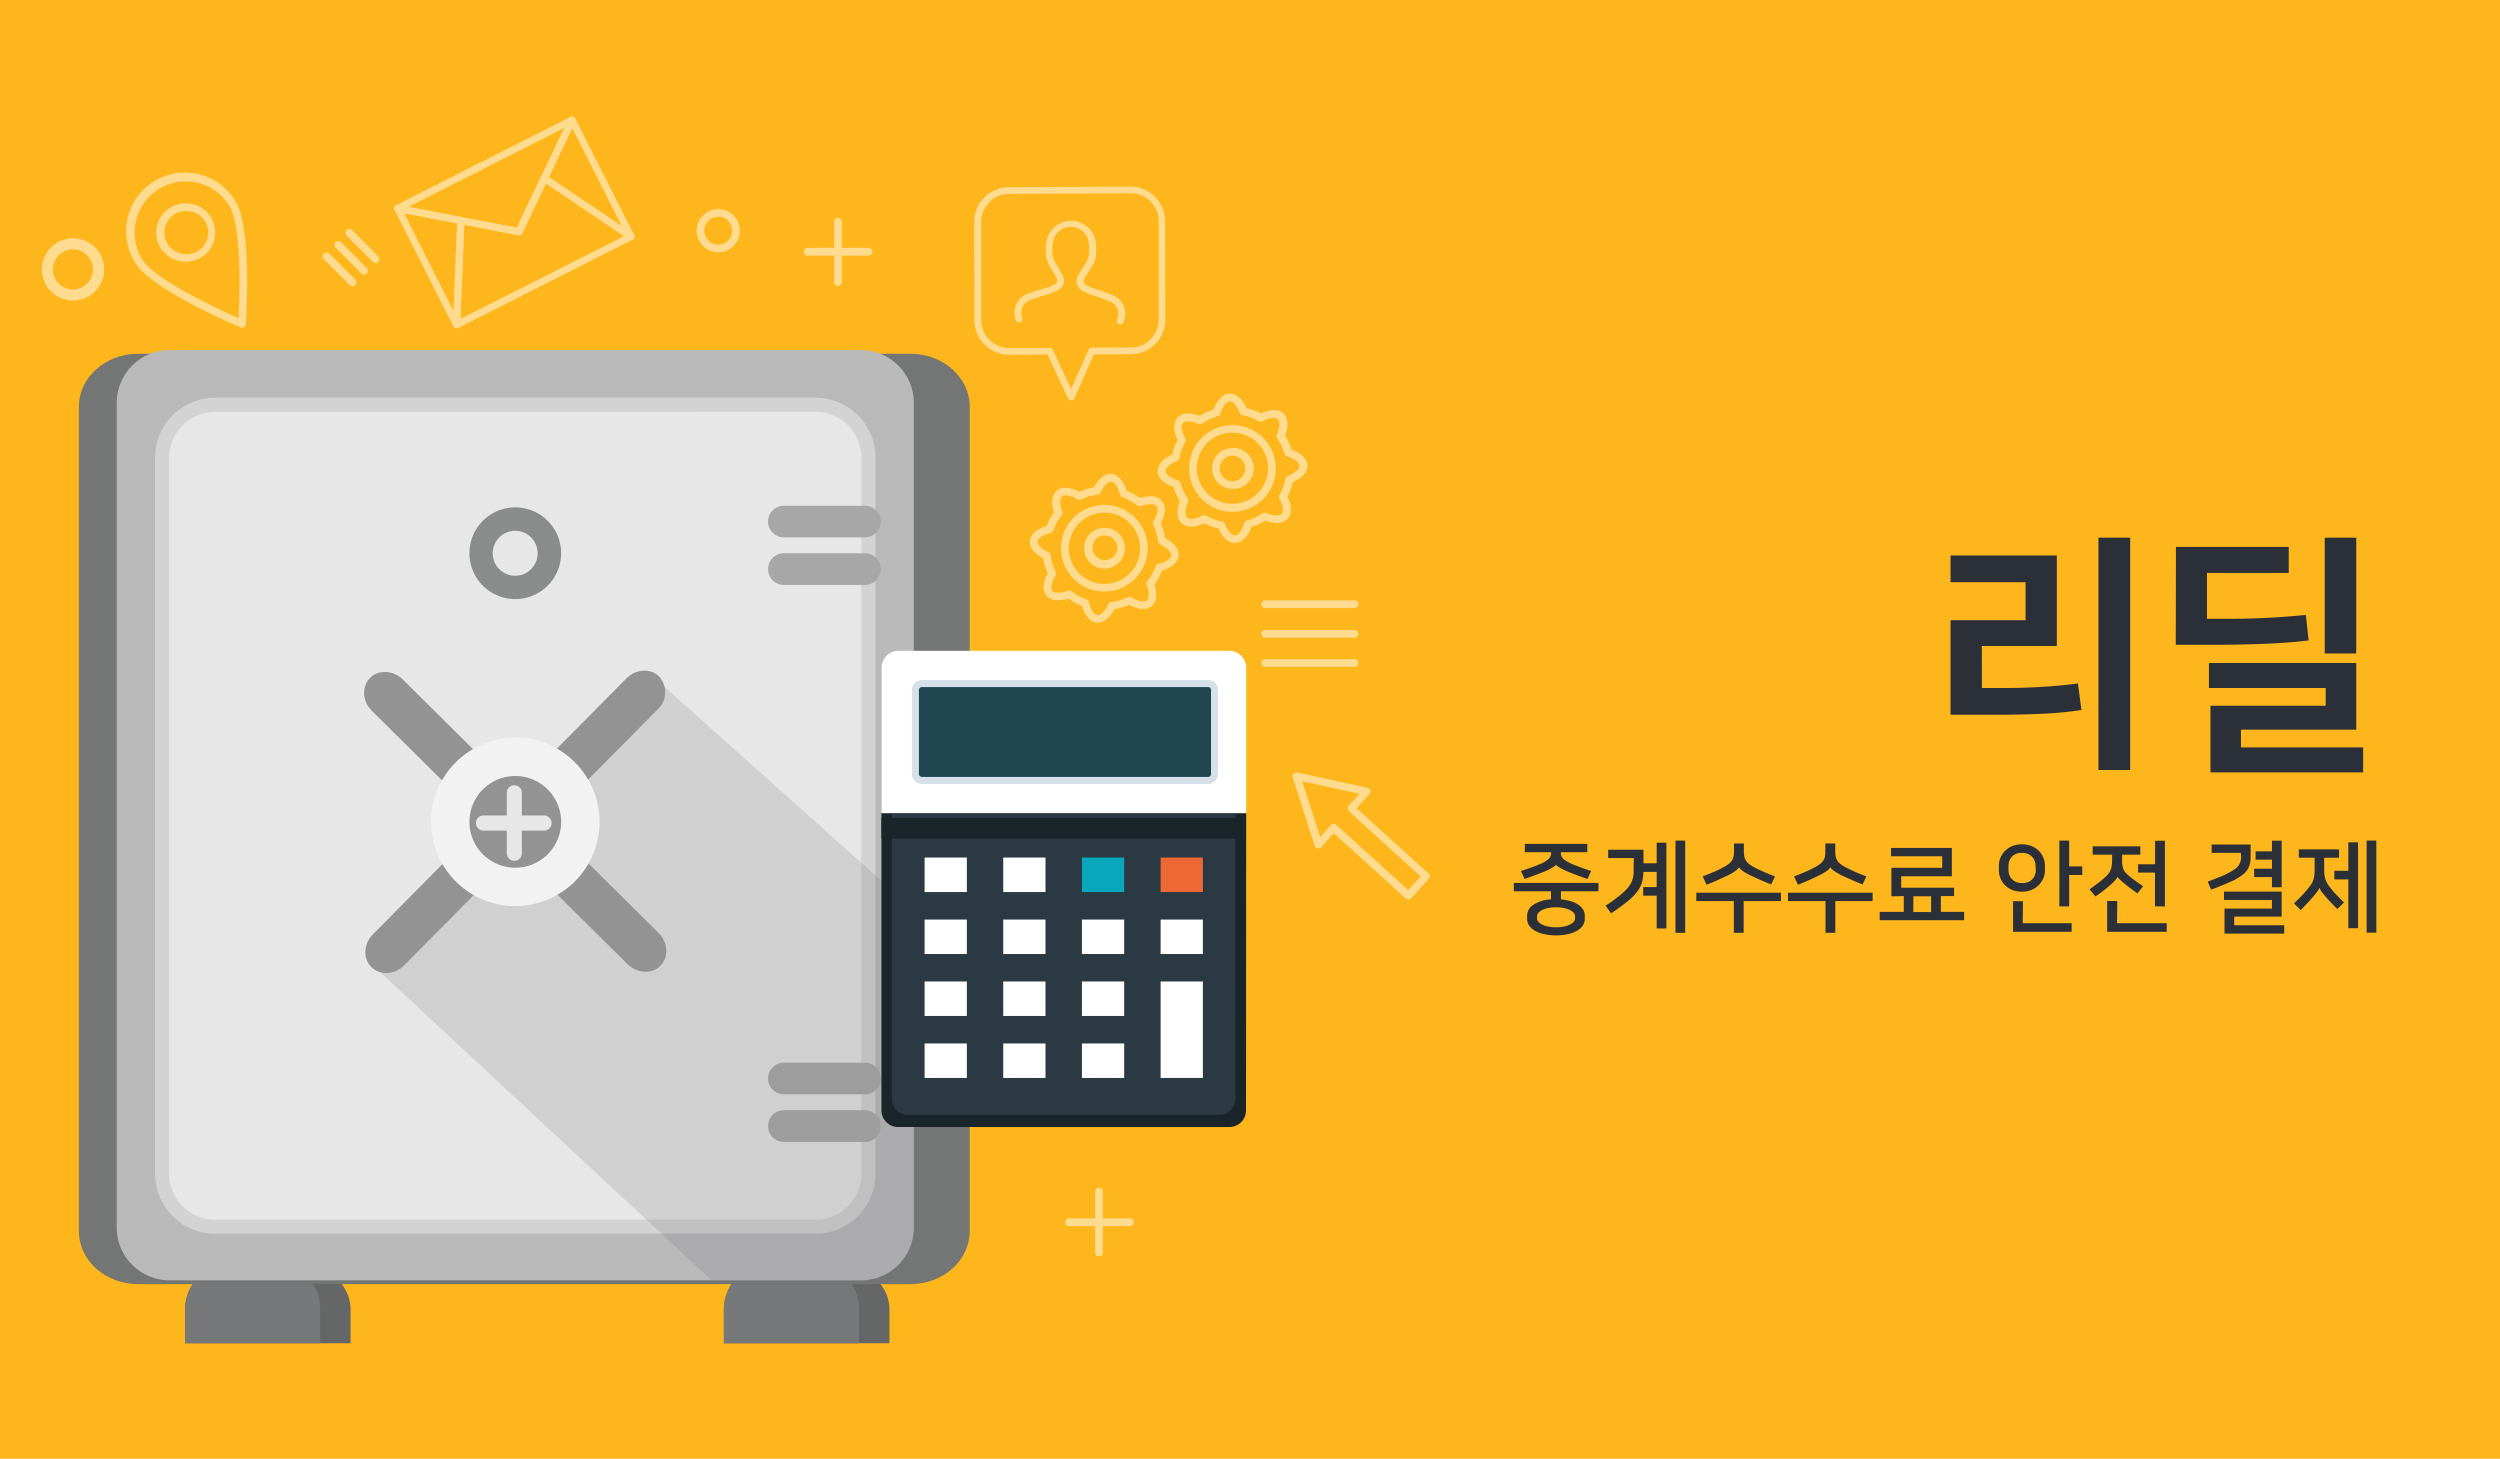 <svg xmlns="http://www.w3.org/2000/svg" viewBox="0 0 599.83 350"><defs><style>.cls-1{isolation:isolate;}.cls-2{fill:#fdb71c;}.cls-3{fill:#656666;}.cls-4{fill:#777879;}.cls-5{fill:#747575;}.cls-6{fill:#b9b9ba;}.cls-7{fill:#e7e7e7;}.cls-8{fill:#d3d3d3;}.cls-9{fill:none;}.cls-10{fill:#a7a7a8;}.cls-11{fill:#8a8b8b;}.cls-12{fill:#767779;opacity:0.2;mix-blend-mode:multiply;}.cls-13{fill:#939393;}.cls-14{fill:#f2f2f2;}.cls-15{fill:#d7d7d8;}.cls-16{fill:#1a252a;}.cls-17{fill:#2a3942;}.cls-18{fill:#fff;}.cls-19{fill:#d6e0e9;}.cls-20{fill:#204751;}.cls-21{fill:#09a7bc;}.cls-22{fill:#ed6832;}.cls-23{opacity:0.5;}.cls-24{fill:#2b2f38;}</style></defs><g class="cls-1"><g id="레이어_2" data-name="레이어 2"><g id="Banners"><rect class="cls-2" width="599.83" height="350"/><path class="cls-3" d="M213.4,322.3v-8.11a9.73,9.73,0,0,0-9.72-9.73H183.41a9.73,9.73,0,0,0-9.73,9.73v8.11Z"/><path class="cls-4" d="M206.11,322.3v-8.11c0-5.37-3.56-9.73-7.94-9.73H181.63c-4.39,0-7.95,4.36-7.95,9.73v8.11Z"/><path class="cls-3" d="M84.11,322.3v-8.11a9.73,9.73,0,0,0-9.72-9.73H54.12a9.73,9.73,0,0,0-9.73,9.73v8.11Z"/><path class="cls-4" d="M76.82,322.3v-8.11c0-5.37-3.56-9.73-7.94-9.73H52.33c-4.38,0-7.94,4.36-7.94,9.73v8.11Z"/><path class="cls-5" d="M232.66,295.41c0,7-6.35,12.69-14.18,12.69H33.11c-7.83,0-14.18-5.68-14.18-12.69V97.57c0-7,6.35-12.69,14.18-12.69H218.48c7.83,0,14.18,5.68,14.18,12.69Z"/><path class="cls-6" d="M40.68,84H206.58a12.68,12.68,0,0,1,12.68,12.68V294.51a12.68,12.68,0,0,1-12.68,12.68H40.69A12.69,12.69,0,0,1,28,294.51V96.66A12.68,12.68,0,0,1,40.68,84Z"/><path class="cls-7" d="M51.6,97.12H195.66a12.7,12.7,0,0,1,12.7,12.7V281.64a12.7,12.7,0,0,1-12.7,12.7H51.6a12.71,12.71,0,0,1-12.71-12.71V109.82A12.71,12.71,0,0,1,51.6,97.12Z"/><path class="cls-8" d="M195.66,98.81a11,11,0,0,1,11,11V281.63a11,11,0,0,1-11,11H51.6a11,11,0,0,1-11-11V109.82a11,11,0,0,1,11-11Zm0-3.38H51.6a14.41,14.41,0,0,0-14.4,14.39V281.63A14.42,14.42,0,0,0,51.6,296H195.66a14.42,14.42,0,0,0,14.4-14.4V109.82a14.41,14.41,0,0,0-14.4-14.39Z"/><rect class="cls-9" x="28" y="83.98" width="191.26" height="223.22" rx="12.69"/><path class="cls-10" d="M211.32,125.14a3.81,3.81,0,0,1-3.81,3.8H188.09a3.81,3.81,0,0,1-3.81-3.8h0a3.81,3.81,0,0,1,3.81-3.8h19.42a3.81,3.81,0,0,1,3.81,3.8Z"/><path class="cls-10" d="M211.32,136.54a3.82,3.82,0,0,1-3.81,3.81H188.09a3.82,3.82,0,0,1-3.81-3.81h0a3.81,3.81,0,0,1,3.81-3.8h19.42a3.81,3.81,0,0,1,3.81,3.8Z"/><path class="cls-10" d="M211.32,258.77a3.81,3.81,0,0,1-3.81,3.8H188.09a3.81,3.81,0,0,1-3.81-3.8h0a3.81,3.81,0,0,1,3.81-3.8h19.42a3.81,3.81,0,0,1,3.81,3.8Z"/><path class="cls-10" d="M211.32,270.17a3.82,3.82,0,0,1-3.81,3.81H188.09a3.82,3.82,0,0,1-3.81-3.81h0a3.81,3.81,0,0,1,3.81-3.8h19.42a3.81,3.81,0,0,1,3.81,3.8Z"/><path class="cls-11" d="M134.63,132.74a11,11,0,1,1-11-11A11,11,0,0,1,134.63,132.74Z"/><path class="cls-7" d="M129,132.74a5.39,5.39,0,1,1-5.39-5.38A5.39,5.39,0,0,1,129,132.74Z"/><path class="cls-12" d="M206.57,307.2a12.69,12.69,0,0,0,12.69-12.69V218.27L158.2,163.71,91.44,233.45l79.32,73.75Z"/><path class="cls-13" d="M97,231.59c-2.28,2.3-5.81,2.51-7.88.46h0c-2.08-2.06-1.9-5.59.37-7.89l60.79-61.37c2.28-2.3,5.81-2.51,7.88-.46h0a5.61,5.61,0,0,1-.38,7.89Z"/><path class="cls-13" d="M158,223.83c2.3,2.28,2.51,5.81.45,7.88h0c-2,2.07-5.58,1.9-7.88-.38L89.22,170.55c-2.29-2.28-2.5-5.81-.45-7.88h0c2-2.07,5.59-1.9,7.89.38Z"/><path class="cls-14" d="M138,211.41a20.21,20.21,0,1,1-.13-28.57A20.2,20.2,0,0,1,138,211.41Z"/><path class="cls-15" d="M129.91,203.41a8.84,8.84,0,1,1-.06-12.5A8.83,8.83,0,0,1,129.91,203.41Z"/><path class="cls-13" d="M134.63,197.36a11,11,0,1,1-10.83-11.17A11,11,0,0,1,134.63,197.36Z"/><path class="cls-7" d="M130.66,195.66h-5.45v-5.44a1.81,1.81,0,1,0-3.62,0v5.44h-5.44a1.82,1.82,0,1,0,0,3.63h5.44v5.44a1.81,1.81,0,0,0,3.62,0v-5.44h5.45a1.82,1.82,0,0,0,0-3.63Z"/><path class="cls-16" d="M299,195.09H211.49v71.27a4,4,0,0,0,4,4.05H294.9a4,4,0,0,0,4.06-4.05Z"/><path class="cls-17" d="M296.42,195.09H214V263.6a3.92,3.92,0,0,0,1.13,2.76,3.75,3.75,0,0,0,2.69,1.14H292.6a3.76,3.76,0,0,0,2.7-1.14,4,4,0,0,0,1.12-2.76Z"/><path class="cls-18" d="M299,160.21a4.06,4.06,0,0,0-4.06-4.06H215.54a4.06,4.06,0,0,0-4,4.06v34.88H299Z"/><path class="cls-19" d="M221.19,188.09a2.41,2.41,0,0,1-2.4-2.39V165.55a2.41,2.41,0,0,1,2.4-2.39h68.67a2.37,2.37,0,0,1,2.39,2.39V185.7a2.39,2.39,0,0,1-2.39,2.39Z"/><path class="cls-20" d="M221.19,164.85a.68.68,0,0,0-.5.2.69.69,0,0,0-.21.5V185.7a.72.72,0,0,0,.71.71h68.67a.7.7,0,0,0,.5-.21.72.72,0,0,0,.2-.5V165.55a.72.72,0,0,0-.2-.5.69.69,0,0,0-.5-.2Z"/><rect class="cls-16" x="211.49" y="196.26" width="87.47" height="4.95"/><rect class="cls-18" x="221.84" y="205.75" width="10.14" height="8.28"/><rect class="cls-18" x="240.71" y="205.75" width="10.14" height="8.28"/><rect class="cls-21" x="259.59" y="205.75" width="10.14" height="8.28"/><rect class="cls-22" x="278.47" y="205.75" width="10.14" height="8.28"/><rect class="cls-18" x="221.84" y="220.63" width="10.14" height="8.27"/><rect class="cls-18" x="240.71" y="220.63" width="10.14" height="8.27"/><rect class="cls-18" x="259.59" y="220.63" width="10.14" height="8.27"/><rect class="cls-18" x="278.47" y="220.63" width="10.14" height="8.27"/><rect class="cls-18" x="221.84" y="235.49" width="10.14" height="8.27"/><rect class="cls-18" x="240.71" y="235.49" width="10.14" height="8.27"/><rect class="cls-18" x="259.59" y="235.49" width="10.14" height="8.27"/><rect class="cls-18" x="221.84" y="250.36" width="10.14" height="8.28"/><rect class="cls-18" x="240.71" y="250.36" width="10.14" height="8.28"/><rect class="cls-18" x="259.59" y="250.36" width="10.14" height="8.28"/><rect class="cls-18" x="278.47" y="235.49" width="10.14" height="23.14"/><g class="cls-23"><path class="cls-18" d="M263.4,149.4l-.27,0c-1.85-.19-3-2.18-3.53-4a14.57,14.57,0,0,1-3.27-1.77,8.16,8.16,0,0,1-2.41.4,3.56,3.56,0,0,1-2.88-1.14c-1.17-1.44-.59-3.67.35-5.33a14.33,14.33,0,0,1-1.07-3.56c-1.69-.87-3.4-2.42-3.21-4.26s2.17-3,4-3.53a14.79,14.79,0,0,1,1.77-3.27c-.59-1.81-.7-4.12.73-5.29a3.11,3.11,0,0,1,2-.65,7,7,0,0,1,3.32,1,14.53,14.53,0,0,1,3.57-1.07c.86-1.66,2.44-3.39,4.26-3.21s3,2.18,3.52,4a14.86,14.86,0,0,1,3.28,1.77,7.77,7.77,0,0,1,2.41-.41,3.53,3.53,0,0,1,2.87,1.15c1.18,1.43.6,3.67-.34,5.33a14.74,14.74,0,0,1,1.06,3.56c1.7.87,3.41,2.42,3.22,4.26s-2.18,3-4,3.52a14.86,14.86,0,0,1-1.77,3.28c.58,1.81.7,4.12-.74,5.29a3.08,3.08,0,0,1-2,.64h0a7,7,0,0,1-3.33-1,14.9,14.9,0,0,1-3.56,1.07C266.57,147.75,265.12,149.4,263.4,149.4Zm-6.91-7.76a1,1,0,0,1,.56.19,12.7,12.7,0,0,0,3.64,2,1,1,0,0,1,.6.68c.35,1.64,1.24,3,2,3.07s1.93-1.06,2.61-2.59a1,1,0,0,1,.73-.55,12.51,12.51,0,0,0,4-1.18,1,1,0,0,1,.91.05,5.61,5.61,0,0,0,2.77,1h0a1.26,1.26,0,0,0,.83-.23c.61-.5.61-2.11,0-3.68a.92.92,0,0,1,.13-.9,12.64,12.64,0,0,0,2-3.63.94.94,0,0,1,.68-.6c1.64-.36,3-1.25,3.07-2s-1.06-1.92-2.59-2.6a1,1,0,0,1-.55-.73,12.92,12.92,0,0,0-1.18-4,.93.93,0,0,1,.05-.9c.91-1.41,1.23-3,.74-3.6a1.85,1.85,0,0,0-1.44-.47,6.27,6.27,0,0,0-2.24.46.94.94,0,0,1-.89-.13,13.11,13.11,0,0,0-3.64-2,.92.92,0,0,1-.6-.67c-.36-1.64-1.25-3-2-3.07s-1.92,1.06-2.6,2.59a.93.93,0,0,1-.73.54,12.85,12.85,0,0,0-4,1.19.91.91,0,0,1-.9-.06c-1.37-.88-3-1.22-3.61-.73s-.61,2.11,0,3.68a.94.94,0,0,1-.13.89,13.11,13.11,0,0,0-2,3.64.92.92,0,0,1-.68.6c-1.64.36-3,1.24-3.06,2s1.06,1.93,2.59,2.61a.91.91,0,0,1,.54.73,12.79,12.79,0,0,0,1.19,4,.92.92,0,0,1-.06.91c-.91,1.41-1.23,3-.73,3.6a1.84,1.84,0,0,0,1.44.46,6.42,6.42,0,0,0,2.23-.45A1,1,0,0,1,256.49,141.64Zm8.47.29a10.39,10.39,0,1,1,6.56-2.33A10.45,10.45,0,0,1,265,141.93ZM265,123a8.55,8.55,0,1,0,6.63,3.15A8.54,8.54,0,0,0,265,123Z"/><path class="cls-18" d="M265,136.43h0a4.9,4.9,0,1,1,3.09-1.1A4.91,4.91,0,0,1,265,136.43Zm0-7.94a3,3,0,0,0-1.92.68,3,3,0,1,0,5,2.67,3,3,0,0,0-.66-2.23A3.07,3.07,0,0,0,265,128.49Z"/><path class="cls-18" d="M296.32,130.31c-1.81,0-3.21-1.77-3.95-3.47a14.35,14.35,0,0,1-3.49-1.29,7.39,7.39,0,0,1-3.1.8,3.27,3.27,0,0,1-2.25-.78c-1.36-1.26-1.1-3.55-.41-5.32a15,15,0,0,1-1.56-3.38c-1.8-.62-3.71-1.91-3.78-3.76s1.73-3.3,3.47-4.06a15.08,15.08,0,0,1,1.28-3.49c-.83-1.71-1.27-4,0-5.34a3.37,3.37,0,0,1,2.58-1,7.6,7.6,0,0,1,2.74.57,14.19,14.19,0,0,1,3.38-1.56c.62-1.8,1.91-3.72,3.76-3.79h.11c1.8,0,3.2,1.77,4,3.47a14.66,14.66,0,0,1,3.49,1.29,7.35,7.35,0,0,1,3.09-.8,3.26,3.26,0,0,1,2.25.78c1.36,1.26,1.1,3.55.41,5.33a14.34,14.34,0,0,1,1.56,3.37c1.8.62,3.71,1.91,3.79,3.77s-1.73,3.29-3.47,4a14.66,14.66,0,0,1-1.29,3.49c.83,1.71,1.28,4,0,5.34a3.4,3.4,0,0,1-2.59,1h0a7.6,7.6,0,0,1-2.74-.57,14.31,14.31,0,0,1-3.37,1.56c-.63,1.8-1.92,3.72-3.77,3.79Zm-7.44-6.73a.93.93,0,0,1,.46.12,13,13,0,0,0,3.88,1.43.93.93,0,0,1,.69.58c.57,1.54,1.63,2.75,2.41,2.75h0c.78,0,1.75-1.32,2.21-2.93a.9.9,0,0,1,.64-.64,13,13,0,0,0,3.75-1.74.92.92,0,0,1,.91-.07,6.12,6.12,0,0,0,2.44.59h0a1.74,1.74,0,0,0,1.23-.37c.53-.58.3-2.18-.52-3.64a1,1,0,0,1,0-.91,12.7,12.7,0,0,0,1.43-3.88.94.94,0,0,1,.59-.69c1.57-.59,2.78-1.66,2.75-2.44s-1.32-1.76-2.94-2.21a.94.94,0,0,1-.64-.64,12.84,12.84,0,0,0-1.73-3.76.93.93,0,0,1-.08-.9c.7-1.52.8-3.14.22-3.67a1.5,1.5,0,0,0-1-.29,5.88,5.88,0,0,0-2.65.8.9.9,0,0,1-.9,0,12.84,12.84,0,0,0-3.88-1.42.94.94,0,0,1-.69-.59c-.58-1.54-1.63-2.75-2.41-2.75s-1.79,1.32-2.25,2.94a.92.92,0,0,1-.64.64,12.78,12.78,0,0,0-3.75,1.73.91.91,0,0,1-.9.07,6.16,6.16,0,0,0-2.45-.59,1.71,1.71,0,0,0-1.22.37c-.53.58-.31,2.18.51,3.65a.9.9,0,0,1,0,.9A13.14,13.14,0,0,0,283,109.9a.9.9,0,0,1-.59.69c-1.57.58-2.78,1.66-2.74,2.44s1.32,1.76,2.93,2.21a.92.92,0,0,1,.64.64,12.92,12.92,0,0,0,1.73,3.75.93.93,0,0,1,.08.91c-.7,1.52-.8,3.14-.22,3.67a1.5,1.5,0,0,0,1,.29,5.84,5.84,0,0,0,2.65-.8A.92.92,0,0,1,288.88,123.58Zm6.82-.79a10.4,10.4,0,1,1,7.65-3.35A10.37,10.37,0,0,1,295.7,122.79Zm0-19a8.54,8.54,0,1,0,5.79,2.26A8.57,8.57,0,0,0,295.71,103.84Z"/><path class="cls-18" d="M295.7,117.28h0a4.88,4.88,0,0,1-3.32-1.3,4.9,4.9,0,0,1-.28-6.92,4.93,4.93,0,0,1,3.6-1.57,4.9,4.9,0,1,1,0,9.79Zm0-7.94a3,3,0,0,0-2.24,1,3,3,0,0,0,4.48,4.13,3,3,0,0,0-.17-4.3A3,3,0,0,0,295.7,109.34Z"/><path class="cls-18" d="M257,96.08a.81.81,0,0,1-.73-.47l-4.94-10.54-9.2.05a8.33,8.33,0,0,1-8.34-8.29l-.05-23.58a8.33,8.33,0,0,1,8.29-8.34l29.18-.14a8.34,8.34,0,0,1,8.34,8.29l.05,23.57A8.32,8.32,0,0,1,271.35,85l-8.89.06L257.78,95.6a.8.8,0,0,1-.73.48Zm-5.16-12.63a.81.81,0,0,1,.73.46L257,93.32l4.18-9.42a.78.78,0,0,1,.73-.48l9.42-.06A6.7,6.7,0,0,0,278,76.64l0-23.58a6.71,6.71,0,0,0-6.69-6.68l-29.21.15a6.69,6.69,0,0,0-6.67,6.72l0,23.58a6.7,6.7,0,0,0,6.69,6.67l9.73,0Z"/><path class="cls-18" d="M268.73,77.8a.78.78,0,0,1-.33-.07.82.82,0,0,1-.4-1.07,3.24,3.24,0,0,0-2.13-4.5c-.94-.39-1.87-.7-2.76-1-2.3-.77-4.12-1.38-4.67-2.8a2.89,2.89,0,0,1,.37-2.52c.42-.75.81-1.34,1.15-1.85,1.05-1.58,1.57-2.37,1.29-5.59A4.29,4.29,0,0,0,257,54.47h0a4.31,4.31,0,0,0-4.39,3.79c-.39,3.21.11,4,1.11,5.62.32.53.69,1.13,1.09,1.9a2.89,2.89,0,0,1,.28,2.53c-.59,1.39-2.43,1.94-4.76,2.64-.9.27-1.83.55-2.79.91a3.71,3.71,0,0,0-2.26,1.86,3.66,3.66,0,0,0,0,2.57.81.81,0,0,1-1.49.62,4.84,4.84,0,0,1,3.2-6.57c1-.37,2-.67,2.89-.93,1.77-.54,3.44-1,3.73-1.74a1.43,1.43,0,0,0-.23-1.15c-.37-.71-.72-1.28-1-1.79-1.08-1.74-1.79-2.89-1.33-6.67a6,6,0,0,1,11.89.19c.33,3.8-.42,4.92-1.55,6.63-.33.49-.7,1.05-1.09,1.75a1.47,1.47,0,0,0-.27,1.15c.27.71,1.93,1.26,3.68,1.85.87.29,1.86.63,2.85,1a5.21,5.21,0,0,1,3.1,2.85,5.26,5.26,0,0,1-.11,3.82A.81.81,0,0,1,268.73,77.8Z"/><path class="cls-18" d="M201.07,68.61a.93.93,0,0,1-.93-.93V53.11a.93.93,0,0,1,1.85,0V67.68A.92.92,0,0,1,201.07,68.61Z"/><path class="cls-18" d="M208.35,61.33H193.78a.93.93,0,0,1,0-1.86h14.57a.93.93,0,1,1,0,1.86Z"/><path class="cls-18" d="M263.7,301.47a.93.93,0,0,1-.93-.92V286a.93.93,0,1,1,1.85,0v14.57A.92.92,0,0,1,263.7,301.47Z"/><path class="cls-18" d="M271,294.19H256.41a.93.93,0,0,1,0-1.85H271a.93.93,0,1,1,0,1.85Z"/><path class="cls-18" d="M172.33,60.54a5.19,5.19,0,1,1,5.19-5.19A5.2,5.2,0,0,1,172.33,60.54Zm0-8.53a3.34,3.34,0,1,0,3.34,3.34A3.35,3.35,0,0,0,172.33,52Z"/><path class="cls-18" d="M17.5,72.11A7.47,7.47,0,1,1,25,64.65,7.47,7.47,0,0,1,17.5,72.11Zm0-12.26a4.8,4.8,0,1,0,4.8,4.8A4.8,4.8,0,0,0,17.5,59.85Z"/><path class="cls-18" d="M84.59,68.68a.91.91,0,0,1-.65-.27l-6.27-6.27A.93.93,0,0,1,79,60.83l6.26,6.27a.93.93,0,0,1-.65,1.58Z"/><path class="cls-18" d="M87.37,65.9a1,1,0,0,1-.66-.27l-6.26-6.27a.93.93,0,0,1,1.31-1.31L88,64.32a.93.93,0,0,1-.65,1.58Z"/><path class="cls-18" d="M90.15,63.12a.93.93,0,0,1-.66-.27l-6.26-6.27a.93.93,0,1,1,1.31-1.31l6.26,6.27a.93.93,0,0,1,0,1.31A.91.91,0,0,1,90.15,63.12Z"/><path class="cls-18" d="M324.9,145.89H303.67a.93.93,0,1,1,0-1.85H324.9a.93.93,0,1,1,0,1.85Z"/><path class="cls-18" d="M324.9,153H303.67a.93.93,0,1,1,0-1.85H324.9a.93.93,0,1,1,0,1.85Z"/><path class="cls-18" d="M324.9,160H303.67a.93.93,0,1,1,0-1.85H324.9a.93.93,0,1,1,0,1.85Z"/><path class="cls-18" d="M109.54,78.78a.86.86,0,0,1-.75-.46L94.66,50.37a.84.84,0,0,1,.07-.89.87.87,0,0,1,.84-.32l15.17,2.92a.85.85,0,0,1,.69.86l-1,25a.85.85,0,0,1-.67.79ZM96.94,51.15l11.89,23.51.88-21.06Z"/><path class="cls-18" d="M151.4,57.61a.8.8,0,0,1-.47-.15l-20.78-14a.84.84,0,0,1-.29-1.06l6.64-13.95a.85.85,0,0,1,.75-.49.87.87,0,0,1,.77.47l14.13,27.94a.84.84,0,0,1-.75,1.23ZM131.7,42.47l17.48,11.78L137.29,30.74Z"/><path class="cls-18" d="M111,42.93a.83.83,0,0,1-.75-.46.75.75,0,0,1-.1-.38.83.83,0,0,1,.47-.75l4.5-2.28a.85.85,0,0,1,1.13.37.88.88,0,0,1,.09.38.86.86,0,0,1-.46.76l-4.5,2.27A.73.73,0,0,1,111,42.93Z"/><path class="cls-18" d="M109.54,78.78a.86.86,0,0,1-.84-.88l1-25a.85.85,0,0,1,.32-.63.83.83,0,0,1,.68-.16L124,54.63l5.82-12.22a.83.83,0,0,1,.54-.46.84.84,0,0,1,.69.12l20.78,14a.84.84,0,0,1,.37.75.86.86,0,0,1-.46.71L109.93,78.69A.86.86,0,0,1,109.54,78.78Zm1.84-24.86-.93,22.61,39.28-19.87L131,44,125.28,56a.83.83,0,0,1-.92.46Z"/><path class="cls-18" d="M124.52,56.43l-.16,0L95.25,50.82A.84.84,0,0,1,95,49.24l41.85-21.18a.85.85,0,0,1,1,.15.84.84,0,0,1,.17,1L125.28,56A.85.85,0,0,1,124.52,56.43ZM98,49.63l26,5,11.4-23.94Z"/><path class="cls-18" d="M58.08,78.63a1,1,0,0,1-.35-.07c-.87-.37-21.25-9-25.18-15.36a14.11,14.11,0,1,1,24-14.83c3.94,6.38,2.5,28.46,2.44,29.39a.92.92,0,0,1-.44.73A1,1,0,0,1,58.08,78.63ZM44.55,43.52a12.27,12.27,0,0,0-10.43,18.7c3.12,5,18.64,12.14,23.12,14.11.24-4.89.87-21.94-2.24-27A12.2,12.2,0,0,0,44.55,43.52Z"/><path class="cls-18" d="M44.57,62.79a7,7,0,0,1-3.69-13,7,7,0,0,1,3.67-1,7,7,0,0,1,3.69,13A7,7,0,0,1,44.57,62.79Zm0-12.16a5.16,5.16,0,0,0-5,4,5.16,5.16,0,0,0,5,6.34,5.16,5.16,0,1,0,0-10.31Z"/><path class="cls-18" d="M337.9,215.8a.89.89,0,0,1-.62-.24L320,199.91,317,203.29a.92.92,0,0,1-.88.29,1,1,0,0,1-.69-.63l-5.26-16.43a.92.92,0,0,1,.19-.9.9.9,0,0,1,.88-.28L328.06,189a.91.91,0,0,1,.68.62.92.92,0,0,1-.19.9l-3.07,3.39,17.25,15.65a.92.92,0,0,1,.06,1.31l-4.2,4.64a.94.94,0,0,1-.64.3ZM320,197.67a.94.94,0,0,1,.62.24l17.26,15.66,3-3.27-17.25-15.65a.92.92,0,0,1-.07-1.31l2.62-2.88-13.73-3,4.29,13.37,2.61-2.88a1,1,0,0,1,.65-.31Z"/></g><path class="cls-24" d="M363.21,213.85v-2h20.31v2h-9v1.94a11.44,11.44,0,0,1,2.38.45,6.12,6.12,0,0,1,1.8.84,3.72,3.72,0,0,1,1.14,1.17,2.69,2.69,0,0,1,.4,1.43v.82a2.76,2.76,0,0,1-.48,1.56,4.21,4.21,0,0,1-1.38,1.25,7.88,7.88,0,0,1-2.19.82,13.83,13.83,0,0,1-5.73,0,7.88,7.88,0,0,1-2.19-.82,4.21,4.21,0,0,1-1.38-1.25,2.76,2.76,0,0,1-.48-1.56v-.82a3.09,3.09,0,0,1,1.53-2.61,8.47,8.47,0,0,1,4.18-1.28v-1.94Zm10.13-6.41a1.22,1.22,0,0,1-.41.42,6.41,6.41,0,0,1-.74.47c-.29.16-.59.31-.89.46l-.84.38c-.81.32-1.6.62-2.36.9l-2.29.83-.89-1.92c1-.31,1.8-.59,2.52-.85s1.4-.54,2.06-.81a6.75,6.75,0,0,0,1.94-1.13,1.78,1.78,0,0,0,.72-1.39v-.33h-6.31v-2h15v2h-6.34v.33a1.75,1.75,0,0,0,.71,1.36,8.5,8.5,0,0,0,1.95,1.14q1,.4,2.07.81c.73.28,1.57.56,2.52.87l-.86,1.92c-.81-.27-1.58-.55-2.33-.83s-1.52-.58-2.28-.9l-.87-.38c-.32-.15-.62-.3-.91-.46s-.54-.32-.76-.47a1.37,1.37,0,0,1-.42-.42Zm0,10.25a9.52,9.52,0,0,0-1.84.17,5.66,5.66,0,0,0-1.44.47,2.93,2.93,0,0,0-.94.68,1.25,1.25,0,0,0-.33.82v.52a1.25,1.25,0,0,0,.33.82,2.93,2.93,0,0,0,.94.68,5.66,5.66,0,0,0,1.44.47,10.1,10.1,0,0,0,3.69,0,5.66,5.66,0,0,0,1.44-.47,3,3,0,0,0,.94-.68,1.26,1.26,0,0,0,.34-.82v-.52a1.26,1.26,0,0,0-.34-.82,3,3,0,0,0-.94-.68,5.66,5.66,0,0,0-1.44-.47A9.55,9.55,0,0,0,373.36,217.69Z"/><path class="cls-24" d="M392,205.88h-6.15v-2h8.47v3.24h3.17v-4.94h2.33v20.59h-2.33v-7.87h-3.24v-2.07h3.24v-3.64h-3.19a13.21,13.21,0,0,1-.16,1.74,6.26,6.26,0,0,1-.45,1.53,8.09,8.09,0,0,1-.87,1.47,11.64,11.64,0,0,1-1.39,1.52,25.41,25.41,0,0,1-2.05,1.69c-.8.6-1.74,1.26-2.83,2l-1.32-1.85c1.12-.72,2.07-1.37,2.84-2a18.6,18.6,0,0,0,1.92-1.65,7.48,7.48,0,0,0,1.17-1.44,5.33,5.33,0,0,0,.58-1.34,6.22,6.22,0,0,0,.22-1.37c0-.47,0-1,0-1.52Zm12.33,17.93H402V201.68h2.33Z"/><path class="cls-24" d="M416,223.81V216.2h-9v-2h20.31v2h-8.95v7.61ZM419.9,210a13,13,0,0,1-1.81-1.06,3.09,3.09,0,0,1-.85-.86h0a2.79,2.79,0,0,1-.84.87,12.17,12.17,0,0,1-1.82,1.07q-1,.48-2.31,1.08c-.88.4-1.81.79-2.8,1.18l-.94-2c.9-.33,1.81-.71,2.74-1.11s1.77-.82,2.54-1.24a8.38,8.38,0,0,0,1-.67,3.17,3.17,0,0,0,.71-.76,3,3,0,0,0,.4-.93,5.32,5.32,0,0,0,.12-1.19v-2h2.37v2a5.32,5.32,0,0,0,.12,1.19,3,3,0,0,0,.39.93,3,3,0,0,0,.68.76,7.23,7.23,0,0,0,1,.67c.77.42,1.62.83,2.55,1.24s1.84.78,2.73,1.11l-.91,1.92c-1-.38-1.93-.77-2.81-1.17S420.56,210.31,419.9,210Z"/><path class="cls-24" d="M438,223.81V216.2h-9v-2h20.3v2h-8.95v7.61ZM441.84,210a13.22,13.22,0,0,1-1.82-1.06,3.24,3.24,0,0,1-.85-.86h0a3,3,0,0,1-.84.87,12.92,12.92,0,0,1-1.83,1.07c-.65.32-1.42.68-2.3,1.08s-1.82.79-2.81,1.18l-.93-2c.89-.33,1.8-.71,2.73-1.11s1.78-.82,2.55-1.24a8.38,8.38,0,0,0,1-.67,3.38,3.38,0,0,0,.71-.76,3,3,0,0,0,.39-.93,5.32,5.32,0,0,0,.12-1.19v-2h2.38v2a5.32,5.32,0,0,0,.12,1.19,3.19,3.19,0,0,0,.38.93,3.28,3.28,0,0,0,.69.76,6.71,6.71,0,0,0,1,.67c.77.42,1.62.83,2.54,1.24s1.84.78,2.74,1.11l-.91,1.92c-1-.38-1.93-.77-2.81-1.17S442.49,210.31,441.84,210Z"/><path class="cls-24" d="M453.81,215.05v-6.84H466v-2.76H453.72v-2h14.59v6.8H456.16V213h12.68v2h-3.17v3.79h5.59v2H451v-2h5.78v-3.79Zm5.26,3.79h4.27v-3.79h-4.27Z"/><path class="cls-24" d="M479.59,207.63a5,5,0,0,1,1.37-3.36,5.5,5.5,0,0,1,1.72-1.22,6.47,6.47,0,0,1,4.89,0,5.71,5.71,0,0,1,1.74,1.22,5.13,5.13,0,0,1,1,1.65,5,5,0,0,1,.34,1.71v1.25a5.07,5.07,0,0,1-1.37,3.36,5.57,5.57,0,0,1-1.74,1.23,6.47,6.47,0,0,1-4.89,0,5.37,5.37,0,0,1-1.72-1.23,4.85,4.85,0,0,1-1-1.64,5,5,0,0,1-.33-1.72Zm8.81.1a3.24,3.24,0,0,0-.2-1.1,3,3,0,0,0-.58-1,2.9,2.9,0,0,0-1-.72,3.65,3.65,0,0,0-1.48-.28,3.77,3.77,0,0,0-1.49.28,2.94,2.94,0,0,0-1,.72,2.85,2.85,0,0,0-.57,1,3.47,3.47,0,0,0-.18,1.1v1.06a3.31,3.31,0,0,0,.19,1.1,2.91,2.91,0,0,0,.59,1,3.13,3.13,0,0,0,1,.72,4.19,4.19,0,0,0,3,0,3.18,3.18,0,0,0,1-.72,3,3,0,0,0,.58-1,3.33,3.33,0,0,0,.2-1.1Zm-3.08,13.78h11.74v2.06H483v-7.34h2.37Zm14.28-11.57h-3.14v7.53h-2.35V201.68h2.35v6.19h3.14Z"/><path class="cls-24" d="M508.05,210.39a3.18,3.18,0,0,1-.59.84,12.45,12.45,0,0,1-1,1c-.51.46-1.08.94-1.71,1.42s-1.29,1-2,1.43l-1.39-1.7c.77-.55,1.49-1.08,2.18-1.61a21,21,0,0,0,1.66-1.39,6,6,0,0,0,.73-.82,3.78,3.78,0,0,0,.48-.85,4.19,4.19,0,0,0,.26-1,7.08,7.08,0,0,0,.09-1.18v-1.46h-4.66v-2h11.43v2h-4.37v1.37a6.37,6.37,0,0,0,.24,1.9,3.16,3.16,0,0,0,1,1.43q.85.76,1.8,1.47c.62.46,1.28.92,2,1.39l-1.35,1.73c-.62-.44-1.2-.86-1.75-1.28s-1.1-.86-1.68-1.34a11.78,11.78,0,0,1-.9-.8,2.4,2.4,0,0,1-.47-.62Zm-.1,11.12h11.91v2.06H505.58v-7.39H508Zm9.1-4.06v-8.09H513v-2h4.08v-5.64h2.35v15.77Z"/><path class="cls-24" d="M537.64,204.63h-7v-2H540v2.93a6.42,6.42,0,0,1-.42,2.44,4.8,4.8,0,0,1-1.5,1.88,13.56,13.56,0,0,1-2.91,1.69q-1.85.82-4.65,1.89l-.81-1.92c1.13-.44,2.11-.83,3-1.18s1.54-.68,2.13-1a10.47,10.47,0,0,0,1.46-.9,3.67,3.67,0,0,0,.87-.9,2.94,2.94,0,0,0,.43-1,5,5,0,0,0,.12-1.14ZM533.73,224v-6h11.38v-2.07h-11.5v-2h13.83v6H536.06V222h12v2Zm11.38-11.11v-2.45h-4.27v-2h4.27v-2.18h-3.92v-2h3.92v-2.55h2.33v11.16Z"/><path class="cls-24" d="M556.51,213a3.11,3.11,0,0,1-.4.76c-.18.26-.4.54-.64.83-.48.57-1,1.18-1.6,1.82s-1.21,1.29-1.85,1.95l-1.61-1.61c.72-.69,1.39-1.36,2-2a23.64,23.64,0,0,0,1.7-2,5.22,5.22,0,0,0,1-1.85,7.58,7.58,0,0,0,.24-1.94v-3.17h-3.79v-2h9.65v2h-3.56V209a6.55,6.55,0,0,0,.28,1.92,5.81,5.81,0,0,0,1,1.82c.51.66,1,1.28,1.58,1.87s1.18,1.24,1.9,1.92l-1.61,1.59c-.64-.64-1.22-1.24-1.74-1.79s-1-1.12-1.5-1.69c-.24-.29-.45-.57-.63-.83a3.37,3.37,0,0,1-.38-.76Zm6.93-10.89h2.33v20.59h-2.33V211h-3.36v-2.06h3.36Zm6.72,21.67h-2.33V201.68h2.33Z"/><path class="cls-24" d="M475.52,165.07h5.82q4.14,0,8.58-.27t8.64-.81l.84,6.36a88.43,88.43,0,0,1-9.3.9q-5,.24-10.56.24H468V148.81h18v-9.12H468v-6.42h25.5V155h-18Zm35.58,19.68h-7.62V129h7.62Z"/><path class="cls-24" d="M522.08,131.23h27.06v6.24H529.52v11q3.18,0,6.12,0t5.82-.12q2.88-.09,5.79-.3t6-.51l.66,6.12q-2.82.36-6,.57t-7,.33q-3.81.12-8.46.15t-10.41,0Zm43.26,27.84v16H537.68v4.26H567v6H530.36v-16H558v-4.26h-28v-6Zm0-2.28h-7.56V129h7.56Z"/></g></g></g></svg>